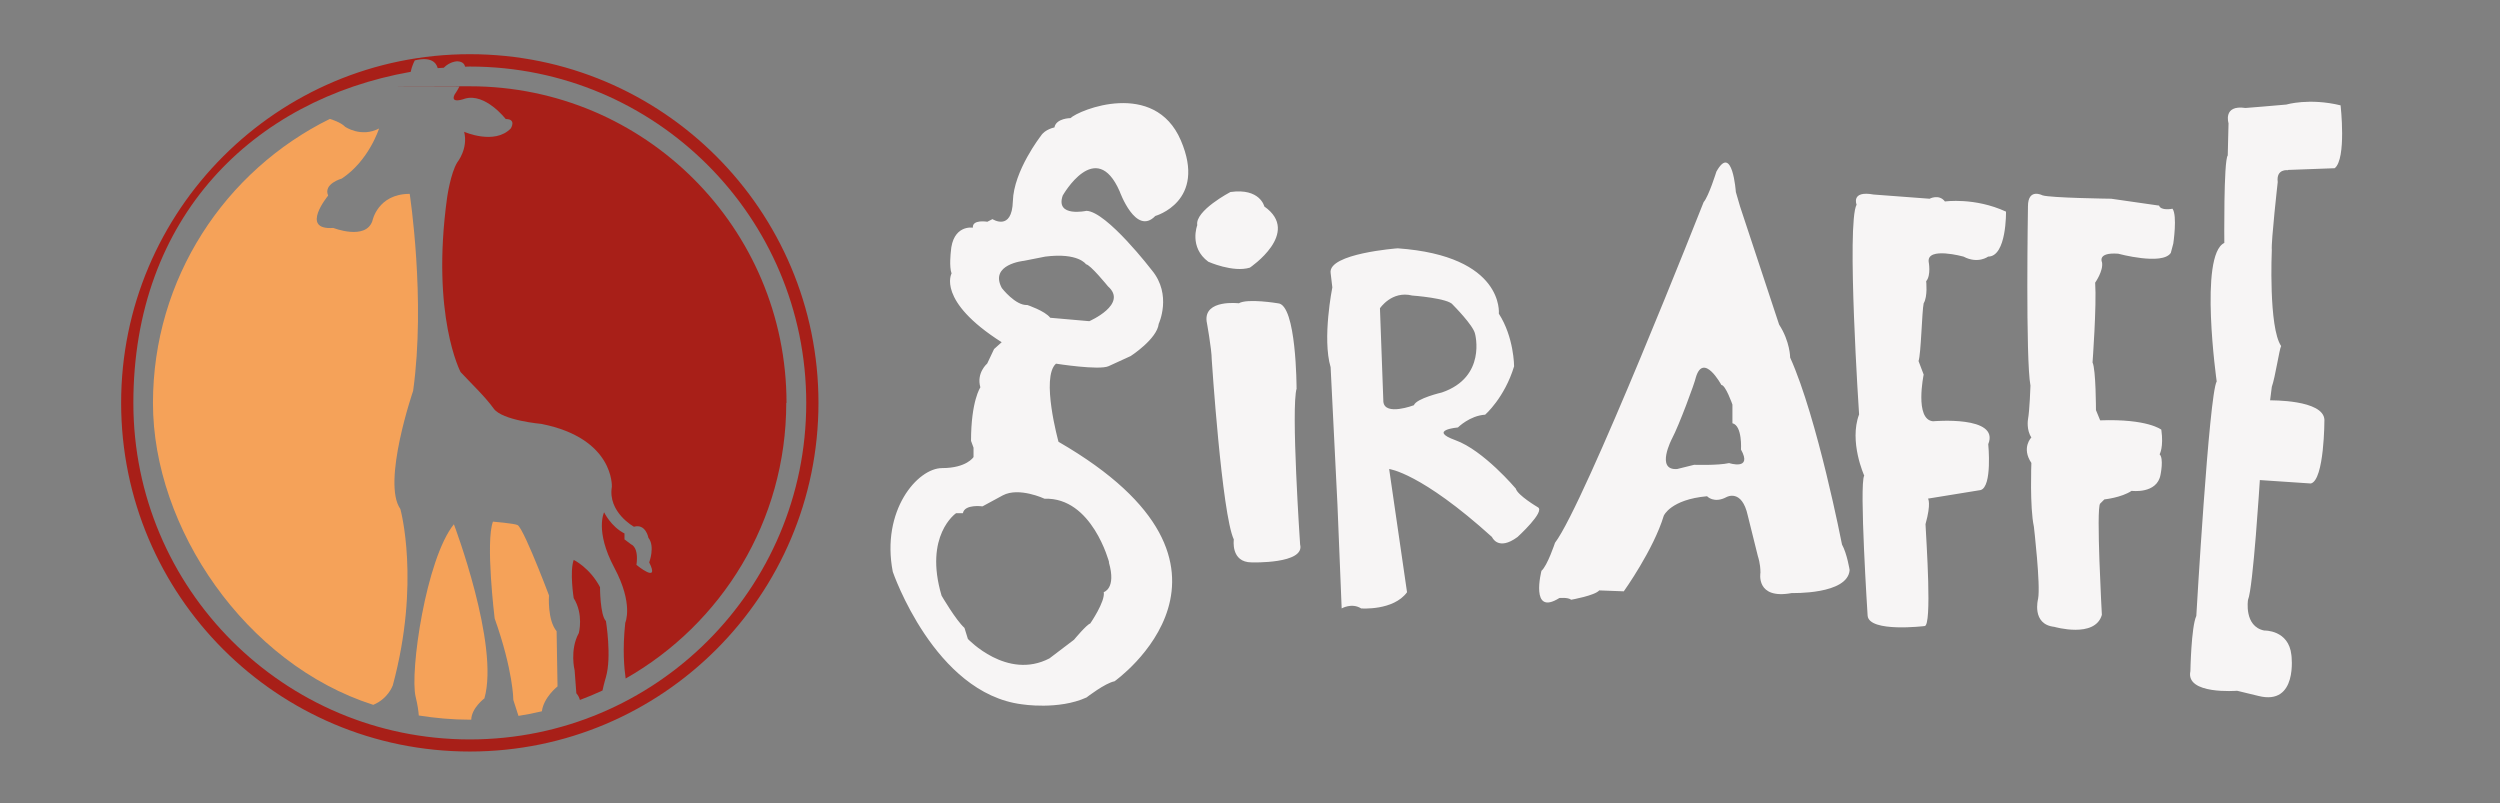 <?xml version="1.0" encoding="UTF-8"?>
<svg id="Layer_1" xmlns="http://www.w3.org/2000/svg" baseProfile="tiny" version="1.2" viewBox="0 0 1900.8 610.9">
  <rect x="0" y="0" width="1900.8" height="610.9" fill="#808080" stroke="none"/>
  <!-- Generator: Adobe Illustrator 29.8.2, SVG Export Plug-In . SVG Version: 2.1.1 Build 3)  -->
  <path d="M598,306.4c0-133-107.8-240.8-240.8-240.8s-5.3.1-7.9.2c-1.8,3.5-3.6,6-3.6,6-3.9,7.7,7.8,3.2,7.8,3.2,15.5-4.5,31,15.5,31,15.5,8.4,0,3.9,7.1,3.9,7.1-12.3,12.9-35.5,2.6-35.5,2.6,3.2,12.9-5.2,23.2-5.2,23.2-5.2,8.4-7.8,27.1-7.8,27.1-12.3,89.8,10.3,132.4,10.3,132.4,7.8,8.4,18.7,18.7,25.2,27.8,6.5,9,36.2,11.6,36.2,11.6,55.6,11,53.6,47.8,53.6,47.8-3.2,19.4,16.8,30.4,16.8,30.4,9-2.6,11,8.4,11,8.4,5.2,6.5.6,18.7.6,18.7,8.4,16.8-9.7,1.9-9.7,1.9,1.9-13.6-3.9-15.5-3.9-15.5l-5.2-3.9v-4.5c-10.3-5.2-15.5-16.1-15.5-16.1,0,0-7.1,14.2,7.7,42,14.9,27.8,8.4,42,8.4,42-2.2,20.2-.8,35,.3,42.4,72.9-41.4,122.1-119.7,122.1-209.5M460.7,472.2c-4.5-4.5-4.5-25.8-4.5-25.8-7.8-14.8-20-20.7-20-20.7-3.2,9,0,29.1,0,29.1,7.7,12.3,3.9,26.5,3.9,26.5-7.1,12.9-3.2,28.4-3.2,28.4l1.3,17.4c1.5,1.7,2.3,3.5,2.7,5.1,5.9-2.2,11.6-4.6,17.2-7.2,1-4.9,2.6-10.2,2.6-10.2,4.5-15.5,0-42.6,0-42.6" fill="#a81f18"/>
  <path d="M423.9,521.9l-.7-42c-7.1-8.4-5.8-27.1-5.8-27.1,5.2,13.6-18.7-51-23.9-53.6-2.4-1.2-18.7-2.6-18.7-2.6-5.8,15.5,1.3,73.6,1.3,73.6,14.2,40,14.2,62,14.2,62l3.9,12.1c6-.9,11.9-2.1,17.8-3.5,1.4-10.7,11.9-18.9,11.9-18.9M368.3,531c11.6-40.7-23.2-132.4-23.2-132.4-21.3,26.5-33.6,112.4-29.1,131.1,1.6,6.6,2.2,11.2,2.4,14.3,12.6,2,25.6,3.2,38.8,3.2s.7,0,1.1,0c.2-8.9,10-16.2,10-16.2M298.6,521.3c21.3-78.8,5.8-134.3,5.8-134.3-14.2-20,9.7-89.8,9.7-89.8,9.7-69.7-2.6-149.8-2.6-149.8-24.5,0-28.4,20.7-28.4,20.7-5.2,14.8-29.7,5.2-29.7,5.2-25.8,1.9-3.9-24.6-3.9-24.6-3.9-9,10.3-12.9,10.3-12.9,20.7-13.6,28.4-38.1,28.4-38.1-13.6,7.1-25.8-1.3-25.8-1.3-2.6-2.7-7.3-4.6-11.6-6-79.7,39.3-134.5,121.3-134.5,216.1s70.4,198.4,167.5,229.4c11.3-4.7,14.7-14.5,14.7-14.5" fill="#f5a259"/>
  <path d="M357.2,41.2c-146.4,0-265.1,118.7-265.1,265.1s118.7,265.1,265.1,265.1,265.1-118.7,265.1-265.1S503.6,41.2,357.2,41.2M357.2,562.2c-141.3,0-255.8-114.5-255.8-255.8S192.4,75.8,312.3,54.6c1-5.1,3.1-8.7,3.1-8.7,12.2-2.9,16.2,1.5,17.4,5.9,1.5-.1,3.1-.2,4.6-.3,4.8-4.9,10.3-4.9,10.3-4.9,3.7.2,5.4,1.8,5.9,4.1,1.2,0,2.4-.1,3.6-.1,141.3,0,255.8,114.5,255.8,255.8s-114.5,255.8-255.8,255.8" fill="#a81f18"/>
  <path d="M814,89.8s-11,0-12.3,7.1c0,0-7.1,1.3-10.3,6.4,0,0-20.7,26.5-21.3,49.7-.7,23.2-15.5,13.6-15.5,13.6l-3.9,2s-11.6-2-11,4.5c0,0-15.5-2.6-16.8,18.7,0,0-1.3,11,.6,16.1,0,0-11.6,20.7,38.1,52.3l-5.8,5.2-5.2,11s-8.4,7.1-5.2,18.1c0,0-7.1,10.3-7.1,40.7l1.9,5.2v7.1s-5.2,8.4-23.9,8.4-46.5,32.3-37.5,78.8c0,0,31.6,92.4,98.2,100.8,0,0,27.8,4.5,49.1-5.2,0,0,14.2-11,21.3-12.3,0,0,122.7-86.6-42.6-182.1,0,0-13.6-49.1-1.9-59.4,0,0,32.9,5.2,40,1.9l16.8-7.7s20-12.9,21.3-24.5c0,0,10.3-22-5.2-40.7,0,0-34.2-44.6-49.7-45.2,0,0-23.9,5.2-18.1-11.6,0,0,25.2-44.6,43.3-3.2,0,0,12.3,34.2,27.1,18.7,0,0,39.4-11,19.4-57.5-20-46.5-77.5-23.2-84-16.8M843.1,427.6c5.8,20-3.9,22.6-3.9,22.6,1.3,7.1-10.3,23.9-10.3,23.9-2.6.6-12.3,12.3-12.3,12.3l-18.7,14.2c-32.3,16.8-62-14.8-62-14.8l-2.6-8.4c-6.5-5.8-17.4-24.5-17.4-24.5-13.6-45.9,11-62.7,11-62.7h5.2c1.3-7.1,14.9-5.2,14.9-5.2l15.5-8.4c12.3-6.5,31.7,2.6,31.7,2.6,36.2-1.3,49.1,48.4,49.1,48.4M825.6,200.9c3.2,0,16.8,16.8,16.8,16.8,15.5,13.6-14.2,26.5-14.2,26.5l-29.7-2.6c-3.9-5.2-17.4-9.7-17.4-9.7-9,.6-19.4-12.9-19.4-12.9-9.7-18.1,16.8-20.7,16.8-20.7l16.2-3.2c25.2-3.2,31,5.8,31,5.8M950.3,203.5s39.4-26.5,11-46.5c0,0-3.2-14.2-25.8-11,0,0-27.1,14.2-25.2,25.2,0,0-6.5,16.8,8.4,27.8,0,0,18.7,8.4,31.6,4.5M985.8,295.2s0-64-14.2-64.6c0,0-23.2-3.9-29.7,0,0,0-26.5-3.2-24.5,13.6,0,0,3.9,21.3,3.9,29.1,0,0,7.7,117.6,16.8,136.9,0,0-2.6,17.4,13.6,17.4,0,0,40.7,1.3,36.8-13.6,0,0-7.1-104.6-2.6-118.8M1169.3,385.7s-15.5-9.1-16.8-14.2c0,0-24.5-29.1-45.9-36.8-21.3-7.7,1.9-9.7,1.9-9.7,0,0,9-9,20.7-9.7,0,0,14.8-12.9,22-36.8,0,0,0-22-11.6-40,0,0,4.5-43.9-76.9-49.7,0,0-53,3.9-51,18.7l1.3,11s-7.8,38.8-1.3,60.7l5.2,104.6,3.2,78.8s7.7-4.5,14.8,0c0,0,24.5,1.9,34.9-12.3l-13.6-93.7s23.9,2.6,78.2,51.7c0,0,4.5,11,19.4,0,0,0,21.3-19.4,15.5-22.6M1075,308.1s-22,8.4-23.2-2.6l-2.6-71.1s9-13.6,24.5-9.7c0,0,27.8,2,31,7.1,0,0,15.5,15.5,16.8,22,0,0,9,32.9-25.2,44.6,0,0-19.4,4.5-21.3,9.7M1361.1,272s0-12.3-8.4-25.2l-29.7-89.8-3.2-11s-2.6-37.5-14.8-15.5c0,0-5.8,18.7-9.7,23.2,0,0-90.4,229.3-113,259,0,0-5.8,17.5-10.3,21.3,0,0-9,34.9,13.6,20.7,0,0,6.5-.7,9,1.3,0,0,18.1-3.2,21.3-7.1l18.7.7s22.6-31.6,30.4-57.5c0,0,5.2-12.3,32.9-14.8,0,0,5.2,5.8,14.9.6,0,0,11.6-6.5,16.1,14.2l7.7,31s1.9,5.2,1.9,12.3c0,0-3.9,20.7,23.9,15.5,0,0,42.6,1.3,43.9-17.5,0,0-1.9-12.3-5.8-19.4,0,0-18.7-96.2-39.4-142.1M1314.6,352.1c-8.4,1.9-26.5,1.3-26.5,1.3l-12.9,3.2c-16.8,1.3-3.9-23.2-3.9-23.2,5.2-9.7,17.4-42.6,18.1-46.5,5.8-19.4,19.4,5.8,19.4,5.8,3.2,0,8.4,14.9,8.4,14.9v14.2c7.7,1.9,6.5,20,6.5,20,9,16.1-9,10.3-9,10.3M1478.7,153.1c-4.5-5.8-11.6-2-11.6-2l-42.6-3.2c-17.4-3.2-12.9,7.7-12.9,7.7-7.8,14.2,1.9,159.5,1.9,159.5-7.8,20.7,3.9,46.5,3.9,46.5-3.9,6.4,2.6,106.6,2.6,106.6,1.3,12.9,43.3,7.8,43.3,7.8,5.8,0,1.3-64.6.7-77.5,4.5-16.1,1.9-19.4,1.9-19.4l40-6.5c9-2.6,5.8-34.9,5.8-34.9,9-22-42-17.4-42-17.4-14.2-1.3-7.1-35.5-7.1-35.5l-3.9-10.3c1.9-5.2,2.6-38.1,3.9-43.9,3.2-5.2,1.9-16.8,1.9-16.8,3.9-4.5,1.9-14.8,1.9-14.8-1.3-11.6,26.5-3.9,26.5-3.9,11,5.8,18.7,0,18.7,0,14.2,0,13.6-34.2,13.6-34.2-23.9-11-46.5-7.7-46.5-7.7M1641.4,156.3l-36.2-5.2s-46.5-.6-52.3-2.6c0,0-11-5.8-11,8.4,0,0-1.9,116.3,1.9,136.3,0,0-.6,18.7-1.9,25.8,0,0-1.3,7.8,2.6,13.6,0,0-7.8,7.8,0,19.4,0,0-1.3,33.6,1.9,48.4,0,0,5.2,44.6,3.2,54.9,0,0-5.2,19.4,12.3,21.3,0,0,31,9,36.2-9.1,0,0-4.5-81.4-1.3-84.6l3.2-3.2s12.9-1.3,20.7-6.5c0,0,19.4,2.6,22-12.3,0,0,2.6-12.3-.7-15.5,0,0,3.2-5.2,1.3-18.7,0,0-10.3-8.4-46.5-7.1l-3.2-7.8s0-31-2.6-36.2c0,0,3.2-43.3,2-60.7,0,0,6.4-9,5.2-15.5,0,0-3.9-7.7,12.3-6.5,0,0,33.6,9.1,40-.6l1.9-7.1s3.2-21.3-.6-26.5c0,0-9,1.9-10.3-2.6M1739.6,129.2l35.5-1.3c9.1-7.1,4.5-47.8,4.5-47.8-23.9-5.8-41.3-.6-41.3-.6-5.8.6-31,2.6-31,2.6-17.4-2.6-12.9,11.6-12.9,11.6l-.6,24.5c-3.2,3.9-2.6,66.5-2.6,66.5-19.4,9.1-5.8,105.3-5.8,105.3-5.8,9.7-15.5,178.3-15.5,178.3-3.9,8.4-4.5,42-4.5,42-3.9,18.1,35.5,14.9,35.5,14.9l16.1,3.9c30.4,7.8,25.2-31,25.2-31-2-19.4-20.7-18.7-20.7-18.7-15.5-3.2-12.3-23.3-12.3-23.3,3.9-9,9-91.1,9-91.1l38.8,2.6c10.3-2.6,10.3-48.4,10.3-48.4-.6-15.5-41.3-14.8-41.3-14.8l1.3-10.3c2.6-7.1,5.8-29.1,7.1-31-9.7-14.2-7.1-73-7.1-73-.6-6.4,4.5-51.7,4.5-51.7-1.3-10.3,7.7-9,7.7-9" fill="#f7f5f5"/>
</svg>